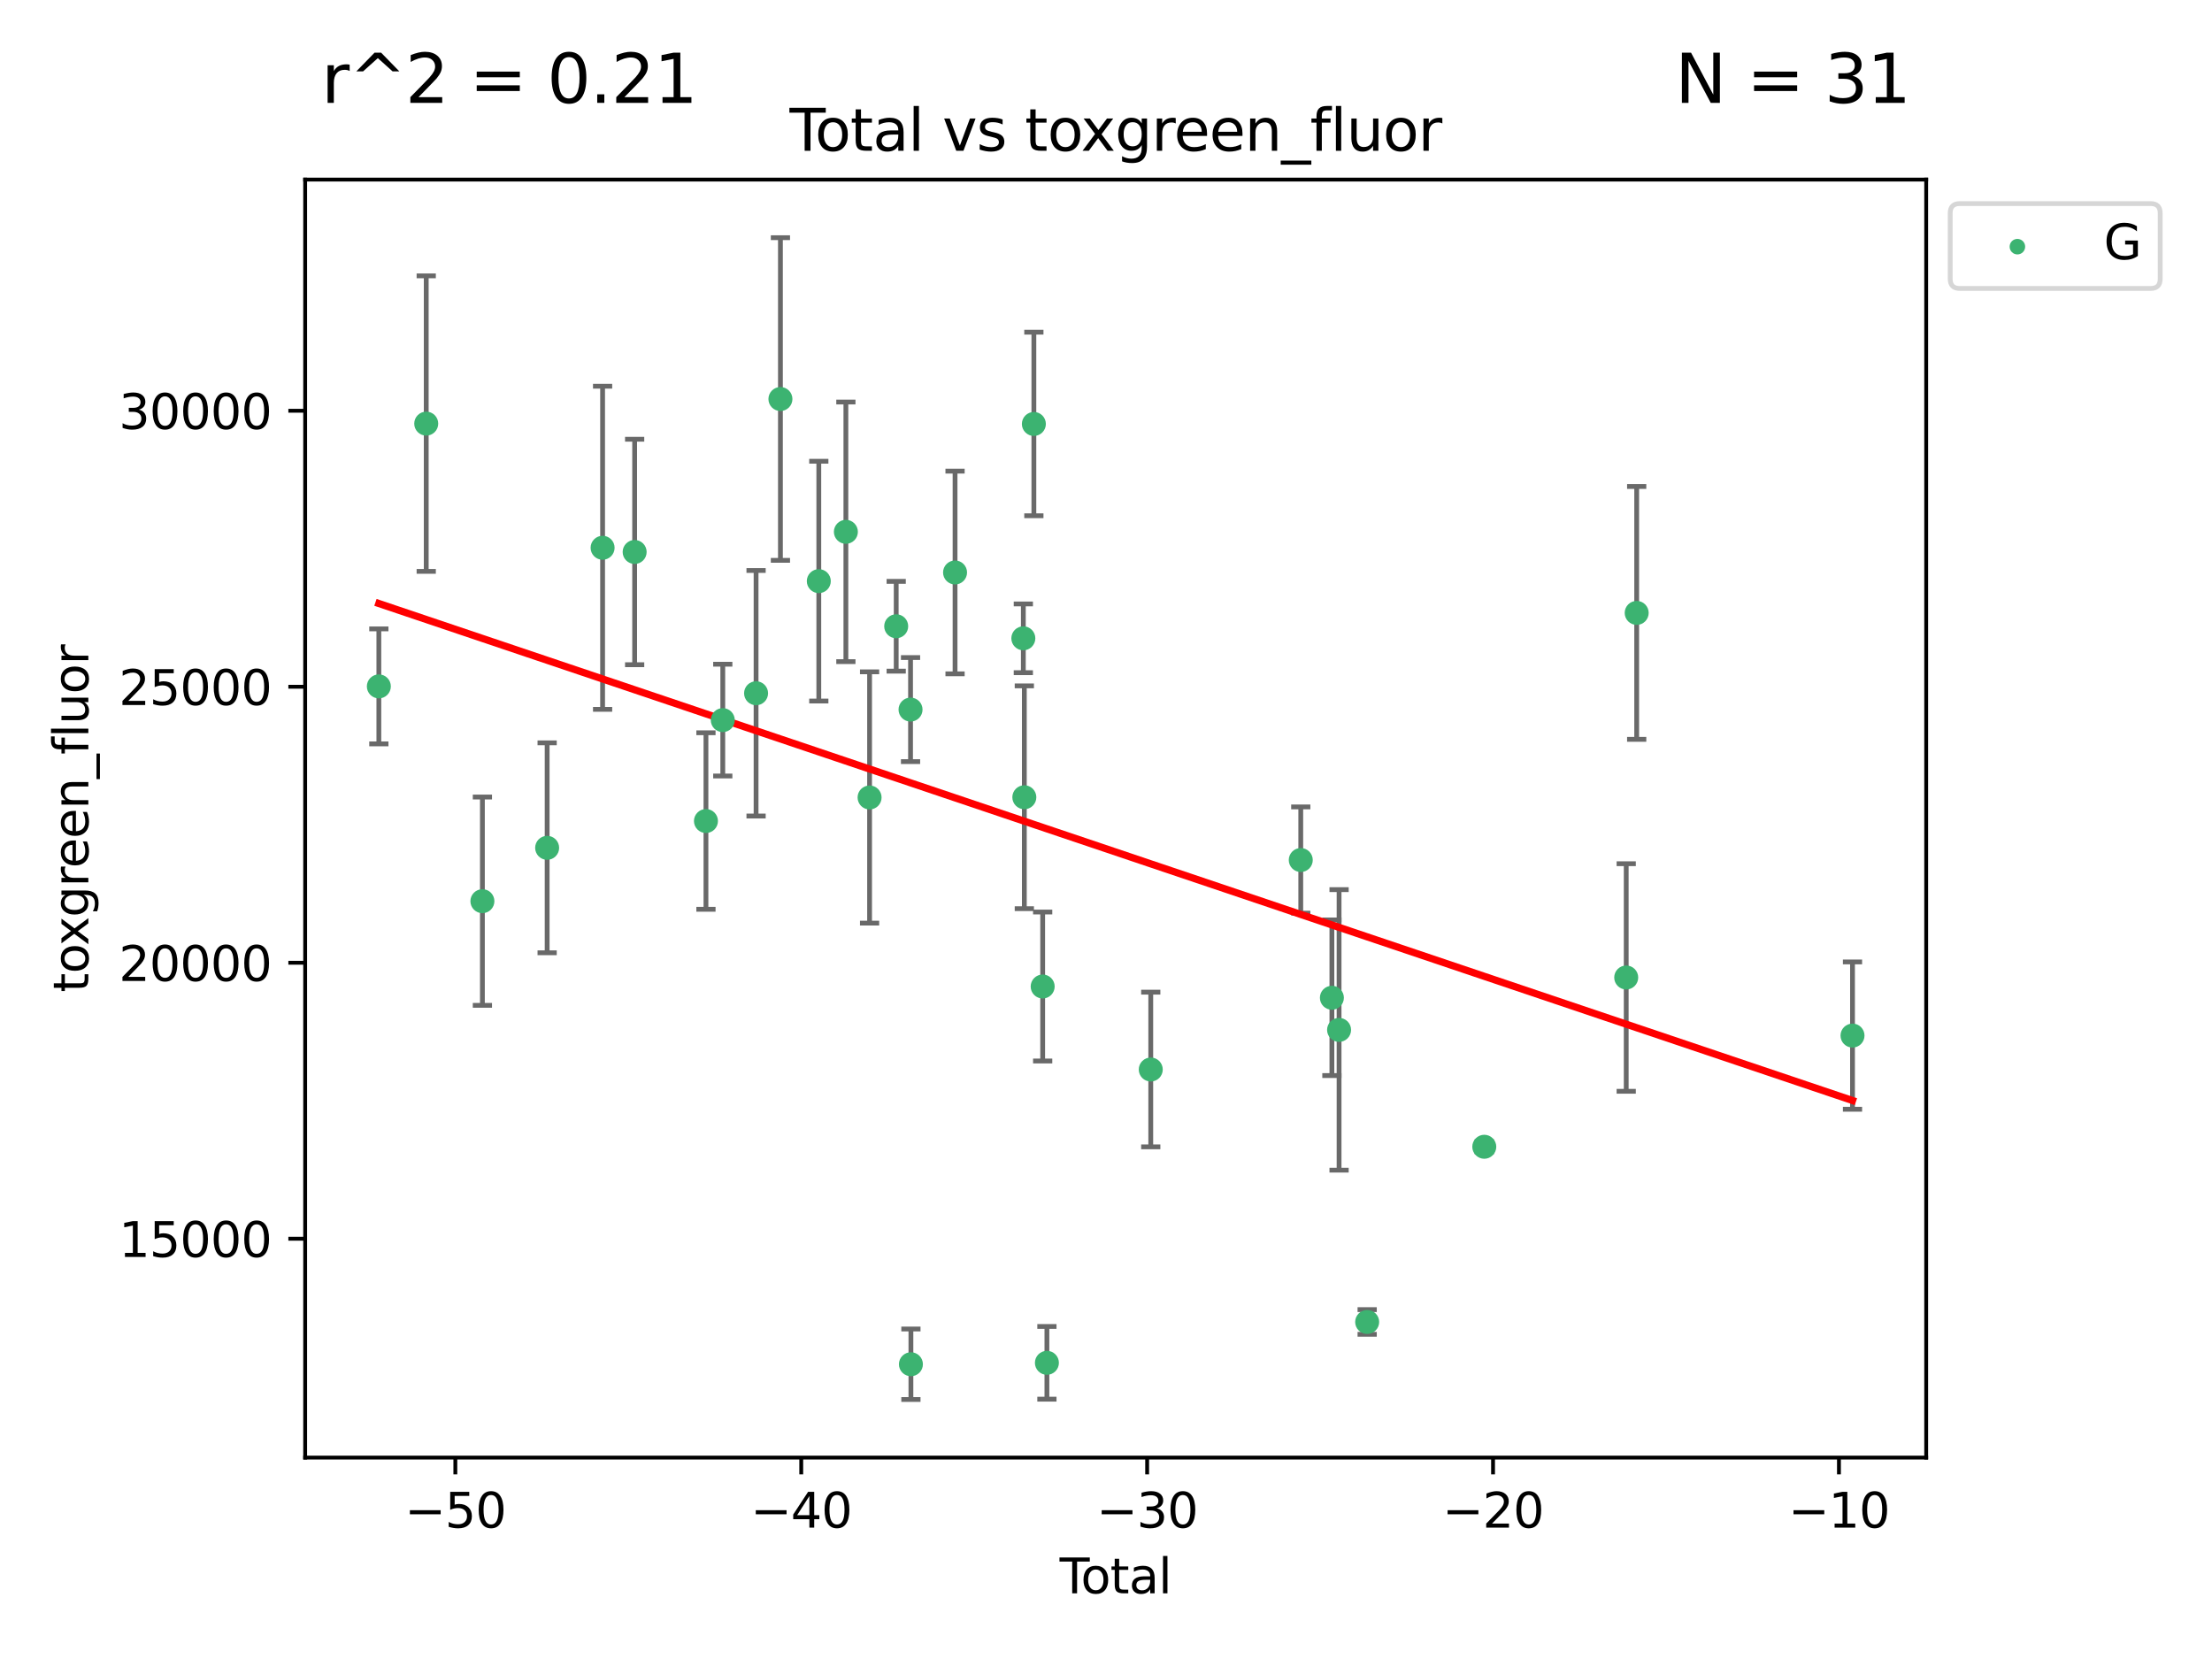 <?xml version="1.0" encoding="utf-8" standalone="no"?>
<!DOCTYPE svg PUBLIC "-//W3C//DTD SVG 1.1//EN"
  "http://www.w3.org/Graphics/SVG/1.1/DTD/svg11.dtd">
<svg xmlns:xlink="http://www.w3.org/1999/xlink" width="460.8pt" height="345.6pt" viewBox="0 0 460.8 345.6" xmlns="http://www.w3.org/2000/svg" version="1.1">
 <defs>
  <style type="text/css">*{stroke-linejoin: round; stroke-linecap: butt}</style>
 </defs>
 <g id="figure_1">
  <g id="patch_1">
   <path d="M 0 345.6 
L 460.8 345.6 
L 460.8 0 
L 0 0 
z
" style="fill: #ffffff"/>
  </g>
  <g id="axes_1">
   <g id="patch_2">
    <path d="M 63.571 303.64 
L 401.26 303.64 
L 401.26 37.411 
L 63.571 37.411 
z
" style="fill: #ffffff"/>
   </g>
   <g id="PathCollection_1">
    <defs>
     <path id="md149dc2128" d="M 0 1.118 
C 0.297 1.118 0.581 1 0.791 0.791 
C 1 0.581 1.118 0.297 1.118 0 
C 1.118 -0.297 1 -0.581 0.791 -0.791 
C 0.581 -1 0.297 -1.118 0 -1.118 
C -0.297 -1.118 -0.581 -1 -0.791 -0.791 
C -1 -0.581 -1.118 -0.297 -1.118 0 
C -1.118 0.297 -1 0.581 -0.791 0.791 
C -0.581 1 -0.297 1.118 0 1.118 
z
" style="stroke: #3cb371"/>
    </defs>
    <g clip-path="url(#p874270b820)">
     <use xlink:href="#md149dc2128" x="78.921" y="142.987" style="fill: #3cb371; stroke: #3cb371"/>
     <use xlink:href="#md149dc2128" x="88.792" y="88.248" style="fill: #3cb371; stroke: #3cb371"/>
     <use xlink:href="#md149dc2128" x="100.493" y="187.732" style="fill: #3cb371; stroke: #3cb371"/>
     <use xlink:href="#md149dc2128" x="113.98" y="176.619" style="fill: #3cb371; stroke: #3cb371"/>
     <use xlink:href="#md149dc2128" x="125.533" y="114.109" style="fill: #3cb371; stroke: #3cb371"/>
     <use xlink:href="#md149dc2128" x="132.209" y="114.986" style="fill: #3cb371; stroke: #3cb371"/>
     <use xlink:href="#md149dc2128" x="147.063" y="171.035" style="fill: #3cb371; stroke: #3cb371"/>
     <use xlink:href="#md149dc2128" x="150.568" y="150.013" style="fill: #3cb371; stroke: #3cb371"/>
     <use xlink:href="#md149dc2128" x="157.504" y="144.417" style="fill: #3cb371; stroke: #3cb371"/>
     <use xlink:href="#md149dc2128" x="162.577" y="83.123" style="fill: #3cb371; stroke: #3cb371"/>
     <use xlink:href="#md149dc2128" x="170.572" y="121.062" style="fill: #3cb371; stroke: #3cb371"/>
     <use xlink:href="#md149dc2128" x="176.212" y="110.788" style="fill: #3cb371; stroke: #3cb371"/>
     <use xlink:href="#md149dc2128" x="181.15" y="166.128" style="fill: #3cb371; stroke: #3cb371"/>
     <use xlink:href="#md149dc2128" x="186.695" y="130.461" style="fill: #3cb371; stroke: #3cb371"/>
     <use xlink:href="#md149dc2128" x="189.682" y="147.818" style="fill: #3cb371; stroke: #3cb371"/>
     <use xlink:href="#md149dc2128" x="189.76" y="284.197" style="fill: #3cb371; stroke: #3cb371"/>
     <use xlink:href="#md149dc2128" x="198.955" y="119.257" style="fill: #3cb371; stroke: #3cb371"/>
     <use xlink:href="#md149dc2128" x="213.179" y="132.971" style="fill: #3cb371; stroke: #3cb371"/>
     <use xlink:href="#md149dc2128" x="213.387" y="166.083" style="fill: #3cb371; stroke: #3cb371"/>
     <use xlink:href="#md149dc2128" x="215.374" y="88.318" style="fill: #3cb371; stroke: #3cb371"/>
     <use xlink:href="#md149dc2128" x="217.208" y="205.507" style="fill: #3cb371; stroke: #3cb371"/>
     <use xlink:href="#md149dc2128" x="218.09" y="283.9" style="fill: #3cb371; stroke: #3cb371"/>
     <use xlink:href="#md149dc2128" x="239.724" y="222.799" style="fill: #3cb371; stroke: #3cb371"/>
     <use xlink:href="#md149dc2128" x="270.973" y="179.159" style="fill: #3cb371; stroke: #3cb371"/>
     <use xlink:href="#md149dc2128" x="277.458" y="207.851" style="fill: #3cb371; stroke: #3cb371"/>
     <use xlink:href="#md149dc2128" x="278.954" y="214.545" style="fill: #3cb371; stroke: #3cb371"/>
     <use xlink:href="#md149dc2128" x="284.806" y="275.389" style="fill: #3cb371; stroke: #3cb371"/>
     <use xlink:href="#md149dc2128" x="309.203" y="238.893" style="fill: #3cb371; stroke: #3cb371"/>
     <use xlink:href="#md149dc2128" x="338.77" y="203.631" style="fill: #3cb371; stroke: #3cb371"/>
     <use xlink:href="#md149dc2128" x="340.952" y="127.679" style="fill: #3cb371; stroke: #3cb371"/>
     <use xlink:href="#md149dc2128" x="385.911" y="215.73" style="fill: #3cb371; stroke: #3cb371"/>
    </g>
   </g>
   <g id="matplotlib.axis_1">
    <g id="xtick_1">
     <g id="line2d_1">
      <defs>
       <path id="m8cc03d5b0c" d="M 0 0 
L 0 3.5 
" style="stroke: #000000; stroke-width: 0.8"/>
      </defs>
      <g>
       <use xlink:href="#m8cc03d5b0c" x="94.856" y="303.64" style="stroke: #000000; stroke-width: 0.8"/>
      </g>
     </g>
     <g id="text_1">
      <!-- −50 -->
      <g transform="translate(84.304 318.238)scale(0.1 -0.1)">
       <defs>
        <path id="DejaVuSans-2212" d="M 678 2272 
L 4684 2272 
L 4684 1741 
L 678 1741 
L 678 2272 
z
" transform="scale(0.016)"/>
        <path id="DejaVuSans-35" d="M 691 4666 
L 3169 4666 
L 3169 4134 
L 1269 4134 
L 1269 2991 
Q 1406 3038 1543 3061 
Q 1681 3084 1819 3084 
Q 2600 3084 3056 2656 
Q 3513 2228 3513 1497 
Q 3513 744 3044 326 
Q 2575 -91 1722 -91 
Q 1428 -91 1123 -41 
Q 819 9 494 109 
L 494 744 
Q 775 591 1075 516 
Q 1375 441 1709 441 
Q 2250 441 2565 725 
Q 2881 1009 2881 1497 
Q 2881 1984 2565 2268 
Q 2250 2553 1709 2553 
Q 1456 2553 1204 2497 
Q 953 2441 691 2322 
L 691 4666 
z
" transform="scale(0.016)"/>
        <path id="DejaVuSans-30" d="M 2034 4250 
Q 1547 4250 1301 3770 
Q 1056 3291 1056 2328 
Q 1056 1369 1301 889 
Q 1547 409 2034 409 
Q 2525 409 2770 889 
Q 3016 1369 3016 2328 
Q 3016 3291 2770 3770 
Q 2525 4250 2034 4250 
z
M 2034 4750 
Q 2819 4750 3233 4129 
Q 3647 3509 3647 2328 
Q 3647 1150 3233 529 
Q 2819 -91 2034 -91 
Q 1250 -91 836 529 
Q 422 1150 422 2328 
Q 422 3509 836 4129 
Q 1250 4750 2034 4750 
z
" transform="scale(0.016)"/>
       </defs>
       <use xlink:href="#DejaVuSans-2212"/>
       <use xlink:href="#DejaVuSans-35" x="83.789"/>
       <use xlink:href="#DejaVuSans-30" x="147.412"/>
      </g>
     </g>
    </g>
    <g id="xtick_2">
     <g id="line2d_2">
      <g>
       <use xlink:href="#m8cc03d5b0c" x="166.914" y="303.64" style="stroke: #000000; stroke-width: 0.8"/>
      </g>
     </g>
     <g id="text_2">
      <!-- −40 -->
      <g transform="translate(156.361 318.238)scale(0.1 -0.1)">
       <defs>
        <path id="DejaVuSans-34" d="M 2419 4116 
L 825 1625 
L 2419 1625 
L 2419 4116 
z
M 2253 4666 
L 3047 4666 
L 3047 1625 
L 3713 1625 
L 3713 1100 
L 3047 1100 
L 3047 0 
L 2419 0 
L 2419 1100 
L 313 1100 
L 313 1709 
L 2253 4666 
z
" transform="scale(0.016)"/>
       </defs>
       <use xlink:href="#DejaVuSans-2212"/>
       <use xlink:href="#DejaVuSans-34" x="83.789"/>
       <use xlink:href="#DejaVuSans-30" x="147.412"/>
      </g>
     </g>
    </g>
    <g id="xtick_3">
     <g id="line2d_3">
      <g>
       <use xlink:href="#m8cc03d5b0c" x="238.971" y="303.64" style="stroke: #000000; stroke-width: 0.8"/>
      </g>
     </g>
     <g id="text_3">
      <!-- −30 -->
      <g transform="translate(228.419 318.238)scale(0.1 -0.1)">
       <defs>
        <path id="DejaVuSans-33" d="M 2597 2516 
Q 3050 2419 3304 2112 
Q 3559 1806 3559 1356 
Q 3559 666 3084 287 
Q 2609 -91 1734 -91 
Q 1441 -91 1130 -33 
Q 819 25 488 141 
L 488 750 
Q 750 597 1062 519 
Q 1375 441 1716 441 
Q 2309 441 2620 675 
Q 2931 909 2931 1356 
Q 2931 1769 2642 2001 
Q 2353 2234 1838 2234 
L 1294 2234 
L 1294 2753 
L 1863 2753 
Q 2328 2753 2575 2939 
Q 2822 3125 2822 3475 
Q 2822 3834 2567 4026 
Q 2313 4219 1838 4219 
Q 1578 4219 1281 4162 
Q 984 4106 628 3988 
L 628 4550 
Q 988 4650 1302 4700 
Q 1616 4750 1894 4750 
Q 2613 4750 3031 4423 
Q 3450 4097 3450 3541 
Q 3450 3153 3228 2886 
Q 3006 2619 2597 2516 
z
" transform="scale(0.016)"/>
       </defs>
       <use xlink:href="#DejaVuSans-2212"/>
       <use xlink:href="#DejaVuSans-33" x="83.789"/>
       <use xlink:href="#DejaVuSans-30" x="147.412"/>
      </g>
     </g>
    </g>
    <g id="xtick_4">
     <g id="line2d_4">
      <g>
       <use xlink:href="#m8cc03d5b0c" x="311.029" y="303.64" style="stroke: #000000; stroke-width: 0.8"/>
      </g>
     </g>
     <g id="text_4">
      <!-- −20 -->
      <g transform="translate(300.476 318.238)scale(0.1 -0.1)">
       <defs>
        <path id="DejaVuSans-32" d="M 1228 531 
L 3431 531 
L 3431 0 
L 469 0 
L 469 531 
Q 828 903 1448 1529 
Q 2069 2156 2228 2338 
Q 2531 2678 2651 2914 
Q 2772 3150 2772 3378 
Q 2772 3750 2511 3984 
Q 2250 4219 1831 4219 
Q 1534 4219 1204 4116 
Q 875 4013 500 3803 
L 500 4441 
Q 881 4594 1212 4672 
Q 1544 4750 1819 4750 
Q 2544 4750 2975 4387 
Q 3406 4025 3406 3419 
Q 3406 3131 3298 2873 
Q 3191 2616 2906 2266 
Q 2828 2175 2409 1742 
Q 1991 1309 1228 531 
z
" transform="scale(0.016)"/>
       </defs>
       <use xlink:href="#DejaVuSans-2212"/>
       <use xlink:href="#DejaVuSans-32" x="83.789"/>
       <use xlink:href="#DejaVuSans-30" x="147.412"/>
      </g>
     </g>
    </g>
    <g id="xtick_5">
     <g id="line2d_5">
      <g>
       <use xlink:href="#m8cc03d5b0c" x="383.086" y="303.64" style="stroke: #000000; stroke-width: 0.8"/>
      </g>
     </g>
     <g id="text_5">
      <!-- −10 -->
      <g transform="translate(372.534 318.238)scale(0.1 -0.1)">
       <defs>
        <path id="DejaVuSans-31" d="M 794 531 
L 1825 531 
L 1825 4091 
L 703 3866 
L 703 4441 
L 1819 4666 
L 2450 4666 
L 2450 531 
L 3481 531 
L 3481 0 
L 794 0 
L 794 531 
z
" transform="scale(0.016)"/>
       </defs>
       <use xlink:href="#DejaVuSans-2212"/>
       <use xlink:href="#DejaVuSans-31" x="83.789"/>
       <use xlink:href="#DejaVuSans-30" x="147.412"/>
      </g>
     </g>
    </g>
    <g id="text_6">
     <!-- Total -->
     <g transform="translate(220.739 331.917)scale(0.1 -0.1)">
      <defs>
       <path id="DejaVuSans-54" d="M -19 4666 
L 3928 4666 
L 3928 4134 
L 2272 4134 
L 2272 0 
L 1638 0 
L 1638 4134 
L -19 4134 
L -19 4666 
z
" transform="scale(0.016)"/>
       <path id="DejaVuSans-6f" d="M 1959 3097 
Q 1497 3097 1228 2736 
Q 959 2375 959 1747 
Q 959 1119 1226 758 
Q 1494 397 1959 397 
Q 2419 397 2687 759 
Q 2956 1122 2956 1747 
Q 2956 2369 2687 2733 
Q 2419 3097 1959 3097 
z
M 1959 3584 
Q 2709 3584 3137 3096 
Q 3566 2609 3566 1747 
Q 3566 888 3137 398 
Q 2709 -91 1959 -91 
Q 1206 -91 779 398 
Q 353 888 353 1747 
Q 353 2609 779 3096 
Q 1206 3584 1959 3584 
z
" transform="scale(0.016)"/>
       <path id="DejaVuSans-74" d="M 1172 4494 
L 1172 3500 
L 2356 3500 
L 2356 3053 
L 1172 3053 
L 1172 1153 
Q 1172 725 1289 603 
Q 1406 481 1766 481 
L 2356 481 
L 2356 0 
L 1766 0 
Q 1100 0 847 248 
Q 594 497 594 1153 
L 594 3053 
L 172 3053 
L 172 3500 
L 594 3500 
L 594 4494 
L 1172 4494 
z
" transform="scale(0.016)"/>
       <path id="DejaVuSans-61" d="M 2194 1759 
Q 1497 1759 1228 1600 
Q 959 1441 959 1056 
Q 959 750 1161 570 
Q 1363 391 1709 391 
Q 2188 391 2477 730 
Q 2766 1069 2766 1631 
L 2766 1759 
L 2194 1759 
z
M 3341 1997 
L 3341 0 
L 2766 0 
L 2766 531 
Q 2569 213 2275 61 
Q 1981 -91 1556 -91 
Q 1019 -91 701 211 
Q 384 513 384 1019 
Q 384 1609 779 1909 
Q 1175 2209 1959 2209 
L 2766 2209 
L 2766 2266 
Q 2766 2663 2505 2880 
Q 2244 3097 1772 3097 
Q 1472 3097 1187 3025 
Q 903 2953 641 2809 
L 641 3341 
Q 956 3463 1253 3523 
Q 1550 3584 1831 3584 
Q 2591 3584 2966 3190 
Q 3341 2797 3341 1997 
z
" transform="scale(0.016)"/>
       <path id="DejaVuSans-6c" d="M 603 4863 
L 1178 4863 
L 1178 0 
L 603 0 
L 603 4863 
z
" transform="scale(0.016)"/>
      </defs>
      <use xlink:href="#DejaVuSans-54"/>
      <use xlink:href="#DejaVuSans-6f" x="44.084"/>
      <use xlink:href="#DejaVuSans-74" x="105.266"/>
      <use xlink:href="#DejaVuSans-61" x="144.475"/>
      <use xlink:href="#DejaVuSans-6c" x="205.754"/>
     </g>
    </g>
   </g>
   <g id="matplotlib.axis_2">
    <g id="ytick_1">
     <g id="line2d_6">
      <defs>
       <path id="m0a76f7e6f0" d="M 0 0 
L -3.5 0 
" style="stroke: #000000; stroke-width: 0.8"/>
      </defs>
      <g>
       <use xlink:href="#m0a76f7e6f0" x="63.571" y="258.049" style="stroke: #000000; stroke-width: 0.8"/>
      </g>
     </g>
     <g id="text_7">
      <!-- 15000 -->
      <g transform="translate(24.759 261.849)scale(0.1 -0.1)">
       <use xlink:href="#DejaVuSans-31"/>
       <use xlink:href="#DejaVuSans-35" x="63.623"/>
       <use xlink:href="#DejaVuSans-30" x="127.246"/>
       <use xlink:href="#DejaVuSans-30" x="190.869"/>
       <use xlink:href="#DejaVuSans-30" x="254.492"/>
      </g>
     </g>
    </g>
    <g id="ytick_2">
     <g id="line2d_7">
      <g>
       <use xlink:href="#m0a76f7e6f0" x="63.571" y="200.555" style="stroke: #000000; stroke-width: 0.8"/>
      </g>
     </g>
     <g id="text_8">
      <!-- 20000 -->
      <g transform="translate(24.759 204.355)scale(0.1 -0.1)">
       <use xlink:href="#DejaVuSans-32"/>
       <use xlink:href="#DejaVuSans-30" x="63.623"/>
       <use xlink:href="#DejaVuSans-30" x="127.246"/>
       <use xlink:href="#DejaVuSans-30" x="190.869"/>
       <use xlink:href="#DejaVuSans-30" x="254.492"/>
      </g>
     </g>
    </g>
    <g id="ytick_3">
     <g id="line2d_8">
      <g>
       <use xlink:href="#m0a76f7e6f0" x="63.571" y="143.061" style="stroke: #000000; stroke-width: 0.8"/>
      </g>
     </g>
     <g id="text_9">
      <!-- 25000 -->
      <g transform="translate(24.759 146.861)scale(0.1 -0.1)">
       <use xlink:href="#DejaVuSans-32"/>
       <use xlink:href="#DejaVuSans-35" x="63.623"/>
       <use xlink:href="#DejaVuSans-30" x="127.246"/>
       <use xlink:href="#DejaVuSans-30" x="190.869"/>
       <use xlink:href="#DejaVuSans-30" x="254.492"/>
      </g>
     </g>
    </g>
    <g id="ytick_4">
     <g id="line2d_9">
      <g>
       <use xlink:href="#m0a76f7e6f0" x="63.571" y="85.567" style="stroke: #000000; stroke-width: 0.8"/>
      </g>
     </g>
     <g id="text_10">
      <!-- 30000 -->
      <g transform="translate(24.759 89.366)scale(0.1 -0.1)">
       <use xlink:href="#DejaVuSans-33"/>
       <use xlink:href="#DejaVuSans-30" x="63.623"/>
       <use xlink:href="#DejaVuSans-30" x="127.246"/>
       <use xlink:href="#DejaVuSans-30" x="190.869"/>
       <use xlink:href="#DejaVuSans-30" x="254.492"/>
      </g>
     </g>
    </g>
    <g id="text_11">
     <!-- toxgreen_fluor -->
     <g transform="translate(18.401 206.72)rotate(-90)scale(0.1 -0.1)">
      <defs>
       <path id="DejaVuSans-78" d="M 3513 3500 
L 2247 1797 
L 3578 0 
L 2900 0 
L 1881 1375 
L 863 0 
L 184 0 
L 1544 1831 
L 300 3500 
L 978 3500 
L 1906 2253 
L 2834 3500 
L 3513 3500 
z
" transform="scale(0.016)"/>
       <path id="DejaVuSans-67" d="M 2906 1791 
Q 2906 2416 2648 2759 
Q 2391 3103 1925 3103 
Q 1463 3103 1205 2759 
Q 947 2416 947 1791 
Q 947 1169 1205 825 
Q 1463 481 1925 481 
Q 2391 481 2648 825 
Q 2906 1169 2906 1791 
z
M 3481 434 
Q 3481 -459 3084 -895 
Q 2688 -1331 1869 -1331 
Q 1566 -1331 1297 -1286 
Q 1028 -1241 775 -1147 
L 775 -588 
Q 1028 -725 1275 -790 
Q 1522 -856 1778 -856 
Q 2344 -856 2625 -561 
Q 2906 -266 2906 331 
L 2906 616 
Q 2728 306 2450 153 
Q 2172 0 1784 0 
Q 1141 0 747 490 
Q 353 981 353 1791 
Q 353 2603 747 3093 
Q 1141 3584 1784 3584 
Q 2172 3584 2450 3431 
Q 2728 3278 2906 2969 
L 2906 3500 
L 3481 3500 
L 3481 434 
z
" transform="scale(0.016)"/>
       <path id="DejaVuSans-72" d="M 2631 2963 
Q 2534 3019 2420 3045 
Q 2306 3072 2169 3072 
Q 1681 3072 1420 2755 
Q 1159 2438 1159 1844 
L 1159 0 
L 581 0 
L 581 3500 
L 1159 3500 
L 1159 2956 
Q 1341 3275 1631 3429 
Q 1922 3584 2338 3584 
Q 2397 3584 2469 3576 
Q 2541 3569 2628 3553 
L 2631 2963 
z
" transform="scale(0.016)"/>
       <path id="DejaVuSans-65" d="M 3597 1894 
L 3597 1613 
L 953 1613 
Q 991 1019 1311 708 
Q 1631 397 2203 397 
Q 2534 397 2845 478 
Q 3156 559 3463 722 
L 3463 178 
Q 3153 47 2828 -22 
Q 2503 -91 2169 -91 
Q 1331 -91 842 396 
Q 353 884 353 1716 
Q 353 2575 817 3079 
Q 1281 3584 2069 3584 
Q 2775 3584 3186 3129 
Q 3597 2675 3597 1894 
z
M 3022 2063 
Q 3016 2534 2758 2815 
Q 2500 3097 2075 3097 
Q 1594 3097 1305 2825 
Q 1016 2553 972 2059 
L 3022 2063 
z
" transform="scale(0.016)"/>
       <path id="DejaVuSans-6e" d="M 3513 2113 
L 3513 0 
L 2938 0 
L 2938 2094 
Q 2938 2591 2744 2837 
Q 2550 3084 2163 3084 
Q 1697 3084 1428 2787 
Q 1159 2491 1159 1978 
L 1159 0 
L 581 0 
L 581 3500 
L 1159 3500 
L 1159 2956 
Q 1366 3272 1645 3428 
Q 1925 3584 2291 3584 
Q 2894 3584 3203 3211 
Q 3513 2838 3513 2113 
z
" transform="scale(0.016)"/>
       <path id="DejaVuSans-5f" d="M 3263 -1063 
L 3263 -1509 
L -63 -1509 
L -63 -1063 
L 3263 -1063 
z
" transform="scale(0.016)"/>
       <path id="DejaVuSans-66" d="M 2375 4863 
L 2375 4384 
L 1825 4384 
Q 1516 4384 1395 4259 
Q 1275 4134 1275 3809 
L 1275 3500 
L 2222 3500 
L 2222 3053 
L 1275 3053 
L 1275 0 
L 697 0 
L 697 3053 
L 147 3053 
L 147 3500 
L 697 3500 
L 697 3744 
Q 697 4328 969 4595 
Q 1241 4863 1831 4863 
L 2375 4863 
z
" transform="scale(0.016)"/>
       <path id="DejaVuSans-75" d="M 544 1381 
L 544 3500 
L 1119 3500 
L 1119 1403 
Q 1119 906 1312 657 
Q 1506 409 1894 409 
Q 2359 409 2629 706 
Q 2900 1003 2900 1516 
L 2900 3500 
L 3475 3500 
L 3475 0 
L 2900 0 
L 2900 538 
Q 2691 219 2414 64 
Q 2138 -91 1772 -91 
Q 1169 -91 856 284 
Q 544 659 544 1381 
z
M 1991 3584 
L 1991 3584 
z
" transform="scale(0.016)"/>
      </defs>
      <use xlink:href="#DejaVuSans-74"/>
      <use xlink:href="#DejaVuSans-6f" x="39.209"/>
      <use xlink:href="#DejaVuSans-78" x="97.266"/>
      <use xlink:href="#DejaVuSans-67" x="156.445"/>
      <use xlink:href="#DejaVuSans-72" x="219.922"/>
      <use xlink:href="#DejaVuSans-65" x="258.785"/>
      <use xlink:href="#DejaVuSans-65" x="320.309"/>
      <use xlink:href="#DejaVuSans-6e" x="381.832"/>
      <use xlink:href="#DejaVuSans-5f" x="445.211"/>
      <use xlink:href="#DejaVuSans-66" x="495.211"/>
      <use xlink:href="#DejaVuSans-6c" x="530.416"/>
      <use xlink:href="#DejaVuSans-75" x="558.199"/>
      <use xlink:href="#DejaVuSans-6f" x="621.578"/>
      <use xlink:href="#DejaVuSans-72" x="682.76"/>
     </g>
    </g>
   </g>
   <g id="LineCollection_1">
    <path d="M 78.921 154.963 
L 78.921 131.011 
" clip-path="url(#p874270b820)" style="fill: none; stroke: #696969"/>
    <path d="M 88.792 119.03 
L 88.792 57.465 
" clip-path="url(#p874270b820)" style="fill: none; stroke: #696969"/>
    <path d="M 100.493 209.428 
L 100.493 166.035 
" clip-path="url(#p874270b820)" style="fill: none; stroke: #696969"/>
    <path d="M 113.98 198.486 
L 113.98 154.751 
" clip-path="url(#p874270b820)" style="fill: none; stroke: #696969"/>
    <path d="M 125.533 147.766 
L 125.533 80.452 
" clip-path="url(#p874270b820)" style="fill: none; stroke: #696969"/>
    <path d="M 132.209 138.472 
L 132.209 91.5 
" clip-path="url(#p874270b820)" style="fill: none; stroke: #696969"/>
    <path d="M 147.063 189.42 
L 147.063 152.651 
" clip-path="url(#p874270b820)" style="fill: none; stroke: #696969"/>
    <path d="M 150.568 161.658 
L 150.568 138.369 
" clip-path="url(#p874270b820)" style="fill: none; stroke: #696969"/>
    <path d="M 157.504 169.993 
L 157.504 118.84 
" clip-path="url(#p874270b820)" style="fill: none; stroke: #696969"/>
    <path d="M 162.577 116.733 
L 162.577 49.513 
" clip-path="url(#p874270b820)" style="fill: none; stroke: #696969"/>
    <path d="M 170.572 146.037 
L 170.572 96.087 
" clip-path="url(#p874270b820)" style="fill: none; stroke: #696969"/>
    <path d="M 176.212 137.831 
L 176.212 83.745 
" clip-path="url(#p874270b820)" style="fill: none; stroke: #696969"/>
    <path d="M 181.15 192.302 
L 181.15 139.954 
" clip-path="url(#p874270b820)" style="fill: none; stroke: #696969"/>
    <path d="M 186.695 139.813 
L 186.695 121.11 
" clip-path="url(#p874270b820)" style="fill: none; stroke: #696969"/>
    <path d="M 189.682 158.656 
L 189.682 136.98 
" clip-path="url(#p874270b820)" style="fill: none; stroke: #696969"/>
    <path d="M 189.76 291.539 
L 189.76 276.856 
" clip-path="url(#p874270b820)" style="fill: none; stroke: #696969"/>
    <path d="M 198.955 140.368 
L 198.955 98.146 
" clip-path="url(#p874270b820)" style="fill: none; stroke: #696969"/>
    <path d="M 213.179 140.131 
L 213.179 125.812 
" clip-path="url(#p874270b820)" style="fill: none; stroke: #696969"/>
    <path d="M 213.387 189.287 
L 213.387 142.879 
" clip-path="url(#p874270b820)" style="fill: none; stroke: #696969"/>
    <path d="M 215.374 107.441 
L 215.374 69.196 
" clip-path="url(#p874270b820)" style="fill: none; stroke: #696969"/>
    <path d="M 217.208 221.023 
L 217.208 189.991 
" clip-path="url(#p874270b820)" style="fill: none; stroke: #696969"/>
    <path d="M 218.09 291.47 
L 218.09 276.33 
" clip-path="url(#p874270b820)" style="fill: none; stroke: #696969"/>
    <path d="M 239.724 238.913 
L 239.724 206.684 
" clip-path="url(#p874270b820)" style="fill: none; stroke: #696969"/>
    <path d="M 270.973 190.226 
L 270.973 168.091 
" clip-path="url(#p874270b820)" style="fill: none; stroke: #696969"/>
    <path d="M 277.458 224.059 
L 277.458 191.643 
" clip-path="url(#p874270b820)" style="fill: none; stroke: #696969"/>
    <path d="M 278.954 243.764 
L 278.954 185.326 
" clip-path="url(#p874270b820)" style="fill: none; stroke: #696969"/>
    <path d="M 284.806 277.96 
L 284.806 272.818 
" clip-path="url(#p874270b820)" style="fill: none; stroke: #696969"/>
    <path d="M 309.203 239.965 
L 309.203 237.822 
" clip-path="url(#p874270b820)" style="fill: none; stroke: #696969"/>
    <path d="M 338.77 227.335 
L 338.77 179.926 
" clip-path="url(#p874270b820)" style="fill: none; stroke: #696969"/>
    <path d="M 340.952 154.017 
L 340.952 101.341 
" clip-path="url(#p874270b820)" style="fill: none; stroke: #696969"/>
    <path d="M 385.911 231.075 
L 385.911 200.384 
" clip-path="url(#p874270b820)" style="fill: none; stroke: #696969"/>
   </g>
   <g id="line2d_10">
    <defs>
     <path id="m88c4b9d501" d="M 2 0 
L -2 -0 
" style="stroke: #696969"/>
    </defs>
    <g clip-path="url(#p874270b820)">
     <use xlink:href="#m88c4b9d501" x="78.921" y="154.963" style="fill: #696969; stroke: #696969"/>
     <use xlink:href="#m88c4b9d501" x="88.792" y="119.03" style="fill: #696969; stroke: #696969"/>
     <use xlink:href="#m88c4b9d501" x="100.493" y="209.428" style="fill: #696969; stroke: #696969"/>
     <use xlink:href="#m88c4b9d501" x="113.98" y="198.486" style="fill: #696969; stroke: #696969"/>
     <use xlink:href="#m88c4b9d501" x="125.533" y="147.766" style="fill: #696969; stroke: #696969"/>
     <use xlink:href="#m88c4b9d501" x="132.209" y="138.472" style="fill: #696969; stroke: #696969"/>
     <use xlink:href="#m88c4b9d501" x="147.063" y="189.42" style="fill: #696969; stroke: #696969"/>
     <use xlink:href="#m88c4b9d501" x="150.568" y="161.658" style="fill: #696969; stroke: #696969"/>
     <use xlink:href="#m88c4b9d501" x="157.504" y="169.993" style="fill: #696969; stroke: #696969"/>
     <use xlink:href="#m88c4b9d501" x="162.577" y="116.733" style="fill: #696969; stroke: #696969"/>
     <use xlink:href="#m88c4b9d501" x="170.572" y="146.037" style="fill: #696969; stroke: #696969"/>
     <use xlink:href="#m88c4b9d501" x="176.212" y="137.831" style="fill: #696969; stroke: #696969"/>
     <use xlink:href="#m88c4b9d501" x="181.15" y="192.302" style="fill: #696969; stroke: #696969"/>
     <use xlink:href="#m88c4b9d501" x="186.695" y="139.813" style="fill: #696969; stroke: #696969"/>
     <use xlink:href="#m88c4b9d501" x="189.682" y="158.656" style="fill: #696969; stroke: #696969"/>
     <use xlink:href="#m88c4b9d501" x="189.76" y="291.539" style="fill: #696969; stroke: #696969"/>
     <use xlink:href="#m88c4b9d501" x="198.955" y="140.368" style="fill: #696969; stroke: #696969"/>
     <use xlink:href="#m88c4b9d501" x="213.179" y="140.131" style="fill: #696969; stroke: #696969"/>
     <use xlink:href="#m88c4b9d501" x="213.387" y="189.287" style="fill: #696969; stroke: #696969"/>
     <use xlink:href="#m88c4b9d501" x="215.374" y="107.441" style="fill: #696969; stroke: #696969"/>
     <use xlink:href="#m88c4b9d501" x="217.208" y="221.023" style="fill: #696969; stroke: #696969"/>
     <use xlink:href="#m88c4b9d501" x="218.09" y="291.47" style="fill: #696969; stroke: #696969"/>
     <use xlink:href="#m88c4b9d501" x="239.724" y="238.913" style="fill: #696969; stroke: #696969"/>
     <use xlink:href="#m88c4b9d501" x="270.973" y="190.226" style="fill: #696969; stroke: #696969"/>
     <use xlink:href="#m88c4b9d501" x="277.458" y="224.059" style="fill: #696969; stroke: #696969"/>
     <use xlink:href="#m88c4b9d501" x="278.954" y="243.764" style="fill: #696969; stroke: #696969"/>
     <use xlink:href="#m88c4b9d501" x="284.806" y="277.96" style="fill: #696969; stroke: #696969"/>
     <use xlink:href="#m88c4b9d501" x="309.203" y="239.965" style="fill: #696969; stroke: #696969"/>
     <use xlink:href="#m88c4b9d501" x="338.77" y="227.335" style="fill: #696969; stroke: #696969"/>
     <use xlink:href="#m88c4b9d501" x="340.952" y="154.017" style="fill: #696969; stroke: #696969"/>
     <use xlink:href="#m88c4b9d501" x="385.911" y="231.075" style="fill: #696969; stroke: #696969"/>
    </g>
   </g>
   <g id="line2d_11">
    <g clip-path="url(#p874270b820)">
     <use xlink:href="#m88c4b9d501" x="78.921" y="131.011" style="fill: #696969; stroke: #696969"/>
     <use xlink:href="#m88c4b9d501" x="88.792" y="57.465" style="fill: #696969; stroke: #696969"/>
     <use xlink:href="#m88c4b9d501" x="100.493" y="166.035" style="fill: #696969; stroke: #696969"/>
     <use xlink:href="#m88c4b9d501" x="113.98" y="154.751" style="fill: #696969; stroke: #696969"/>
     <use xlink:href="#m88c4b9d501" x="125.533" y="80.452" style="fill: #696969; stroke: #696969"/>
     <use xlink:href="#m88c4b9d501" x="132.209" y="91.5" style="fill: #696969; stroke: #696969"/>
     <use xlink:href="#m88c4b9d501" x="147.063" y="152.651" style="fill: #696969; stroke: #696969"/>
     <use xlink:href="#m88c4b9d501" x="150.568" y="138.369" style="fill: #696969; stroke: #696969"/>
     <use xlink:href="#m88c4b9d501" x="157.504" y="118.84" style="fill: #696969; stroke: #696969"/>
     <use xlink:href="#m88c4b9d501" x="162.577" y="49.513" style="fill: #696969; stroke: #696969"/>
     <use xlink:href="#m88c4b9d501" x="170.572" y="96.087" style="fill: #696969; stroke: #696969"/>
     <use xlink:href="#m88c4b9d501" x="176.212" y="83.745" style="fill: #696969; stroke: #696969"/>
     <use xlink:href="#m88c4b9d501" x="181.15" y="139.954" style="fill: #696969; stroke: #696969"/>
     <use xlink:href="#m88c4b9d501" x="186.695" y="121.11" style="fill: #696969; stroke: #696969"/>
     <use xlink:href="#m88c4b9d501" x="189.682" y="136.98" style="fill: #696969; stroke: #696969"/>
     <use xlink:href="#m88c4b9d501" x="189.76" y="276.856" style="fill: #696969; stroke: #696969"/>
     <use xlink:href="#m88c4b9d501" x="198.955" y="98.146" style="fill: #696969; stroke: #696969"/>
     <use xlink:href="#m88c4b9d501" x="213.179" y="125.812" style="fill: #696969; stroke: #696969"/>
     <use xlink:href="#m88c4b9d501" x="213.387" y="142.879" style="fill: #696969; stroke: #696969"/>
     <use xlink:href="#m88c4b9d501" x="215.374" y="69.196" style="fill: #696969; stroke: #696969"/>
     <use xlink:href="#m88c4b9d501" x="217.208" y="189.991" style="fill: #696969; stroke: #696969"/>
     <use xlink:href="#m88c4b9d501" x="218.09" y="276.33" style="fill: #696969; stroke: #696969"/>
     <use xlink:href="#m88c4b9d501" x="239.724" y="206.684" style="fill: #696969; stroke: #696969"/>
     <use xlink:href="#m88c4b9d501" x="270.973" y="168.091" style="fill: #696969; stroke: #696969"/>
     <use xlink:href="#m88c4b9d501" x="277.458" y="191.643" style="fill: #696969; stroke: #696969"/>
     <use xlink:href="#m88c4b9d501" x="278.954" y="185.326" style="fill: #696969; stroke: #696969"/>
     <use xlink:href="#m88c4b9d501" x="284.806" y="272.818" style="fill: #696969; stroke: #696969"/>
     <use xlink:href="#m88c4b9d501" x="309.203" y="237.822" style="fill: #696969; stroke: #696969"/>
     <use xlink:href="#m88c4b9d501" x="338.77" y="179.926" style="fill: #696969; stroke: #696969"/>
     <use xlink:href="#m88c4b9d501" x="340.952" y="101.341" style="fill: #696969; stroke: #696969"/>
     <use xlink:href="#m88c4b9d501" x="385.911" y="200.384" style="fill: #696969; stroke: #696969"/>
    </g>
   </g>
   <g id="line2d_12">
    <path d="M 78.921 125.722 
L 88.792 129.051 
L 100.493 132.998 
L 113.98 137.546 
L 125.533 141.442 
L 132.209 143.694 
L 147.063 148.704 
L 150.568 149.886 
L 157.504 152.225 
L 162.577 153.936 
L 170.572 156.632 
L 176.212 158.535 
L 181.15 160.2 
L 186.695 162.07 
L 189.682 163.077 
L 189.76 163.104 
L 198.955 166.205 
L 213.179 171.002 
L 213.387 171.072 
L 215.374 171.742 
L 217.208 172.361 
L 218.09 172.658 
L 239.724 179.955 
L 270.973 190.493 
L 277.458 192.681 
L 278.954 193.185 
L 284.806 195.159 
L 309.203 203.387 
L 338.77 213.359 
L 340.952 214.095 
L 385.911 229.257 
" clip-path="url(#p874270b820)" style="fill: none; stroke: #ff0000; stroke-width: 1.5; stroke-linecap: square"/>
   </g>
   <g id="line2d_13">
    <defs>
     <path id="m641ebe1f7e" d="M 0 2 
C 0.53 2 1.039 1.789 1.414 1.414 
C 1.789 1.039 2 0.53 2 0 
C 2 -0.53 1.789 -1.039 1.414 -1.414 
C 1.039 -1.789 0.53 -2 0 -2 
C -0.53 -2 -1.039 -1.789 -1.414 -1.414 
C -1.789 -1.039 -2 -0.53 -2 0 
C -2 0.53 -1.789 1.039 -1.414 1.414 
C -1.039 1.789 -0.53 2 0 2 
z
" style="stroke: #3cb371"/>
    </defs>
    <g clip-path="url(#p874270b820)">
     <use xlink:href="#m641ebe1f7e" x="78.921" y="142.987" style="fill: #3cb371; stroke: #3cb371"/>
     <use xlink:href="#m641ebe1f7e" x="88.792" y="88.248" style="fill: #3cb371; stroke: #3cb371"/>
     <use xlink:href="#m641ebe1f7e" x="100.493" y="187.732" style="fill: #3cb371; stroke: #3cb371"/>
     <use xlink:href="#m641ebe1f7e" x="113.98" y="176.619" style="fill: #3cb371; stroke: #3cb371"/>
     <use xlink:href="#m641ebe1f7e" x="125.533" y="114.109" style="fill: #3cb371; stroke: #3cb371"/>
     <use xlink:href="#m641ebe1f7e" x="132.209" y="114.986" style="fill: #3cb371; stroke: #3cb371"/>
     <use xlink:href="#m641ebe1f7e" x="147.063" y="171.035" style="fill: #3cb371; stroke: #3cb371"/>
     <use xlink:href="#m641ebe1f7e" x="150.568" y="150.013" style="fill: #3cb371; stroke: #3cb371"/>
     <use xlink:href="#m641ebe1f7e" x="157.504" y="144.417" style="fill: #3cb371; stroke: #3cb371"/>
     <use xlink:href="#m641ebe1f7e" x="162.577" y="83.123" style="fill: #3cb371; stroke: #3cb371"/>
     <use xlink:href="#m641ebe1f7e" x="170.572" y="121.062" style="fill: #3cb371; stroke: #3cb371"/>
     <use xlink:href="#m641ebe1f7e" x="176.212" y="110.788" style="fill: #3cb371; stroke: #3cb371"/>
     <use xlink:href="#m641ebe1f7e" x="181.15" y="166.128" style="fill: #3cb371; stroke: #3cb371"/>
     <use xlink:href="#m641ebe1f7e" x="186.695" y="130.461" style="fill: #3cb371; stroke: #3cb371"/>
     <use xlink:href="#m641ebe1f7e" x="189.682" y="147.818" style="fill: #3cb371; stroke: #3cb371"/>
     <use xlink:href="#m641ebe1f7e" x="189.76" y="284.197" style="fill: #3cb371; stroke: #3cb371"/>
     <use xlink:href="#m641ebe1f7e" x="198.955" y="119.257" style="fill: #3cb371; stroke: #3cb371"/>
     <use xlink:href="#m641ebe1f7e" x="213.179" y="132.971" style="fill: #3cb371; stroke: #3cb371"/>
     <use xlink:href="#m641ebe1f7e" x="213.387" y="166.083" style="fill: #3cb371; stroke: #3cb371"/>
     <use xlink:href="#m641ebe1f7e" x="215.374" y="88.318" style="fill: #3cb371; stroke: #3cb371"/>
     <use xlink:href="#m641ebe1f7e" x="217.208" y="205.507" style="fill: #3cb371; stroke: #3cb371"/>
     <use xlink:href="#m641ebe1f7e" x="218.09" y="283.9" style="fill: #3cb371; stroke: #3cb371"/>
     <use xlink:href="#m641ebe1f7e" x="239.724" y="222.799" style="fill: #3cb371; stroke: #3cb371"/>
     <use xlink:href="#m641ebe1f7e" x="270.973" y="179.159" style="fill: #3cb371; stroke: #3cb371"/>
     <use xlink:href="#m641ebe1f7e" x="277.458" y="207.851" style="fill: #3cb371; stroke: #3cb371"/>
     <use xlink:href="#m641ebe1f7e" x="278.954" y="214.545" style="fill: #3cb371; stroke: #3cb371"/>
     <use xlink:href="#m641ebe1f7e" x="284.806" y="275.389" style="fill: #3cb371; stroke: #3cb371"/>
     <use xlink:href="#m641ebe1f7e" x="309.203" y="238.893" style="fill: #3cb371; stroke: #3cb371"/>
     <use xlink:href="#m641ebe1f7e" x="338.77" y="203.631" style="fill: #3cb371; stroke: #3cb371"/>
     <use xlink:href="#m641ebe1f7e" x="340.952" y="127.679" style="fill: #3cb371; stroke: #3cb371"/>
     <use xlink:href="#m641ebe1f7e" x="385.911" y="215.73" style="fill: #3cb371; stroke: #3cb371"/>
    </g>
   </g>
   <g id="patch_3">
    <path d="M 63.571 303.64 
L 63.571 37.411 
" style="fill: none; stroke: #000000; stroke-width: 0.8; stroke-linejoin: miter; stroke-linecap: square"/>
   </g>
   <g id="patch_4">
    <path d="M 401.26 303.64 
L 401.26 37.411 
" style="fill: none; stroke: #000000; stroke-width: 0.8; stroke-linejoin: miter; stroke-linecap: square"/>
   </g>
   <g id="patch_5">
    <path d="M 63.571 303.64 
L 401.26 303.64 
" style="fill: none; stroke: #000000; stroke-width: 0.8; stroke-linejoin: miter; stroke-linecap: square"/>
   </g>
   <g id="patch_6">
    <path d="M 63.571 37.411 
L 401.26 37.411 
" style="fill: none; stroke: #000000; stroke-width: 0.8; stroke-linejoin: miter; stroke-linecap: square"/>
   </g>
   <g id="text_12">
    <!-- N = 31 -->
    <g transform="translate(348.964 21.426)scale(0.14 -0.14)">
     <defs>
      <path id="DejaVuSans-4e" d="M 628 4666 
L 1478 4666 
L 3547 763 
L 3547 4666 
L 4159 4666 
L 4159 0 
L 3309 0 
L 1241 3903 
L 1241 0 
L 628 0 
L 628 4666 
z
" transform="scale(0.016)"/>
      <path id="DejaVuSans-20" transform="scale(0.016)"/>
      <path id="DejaVuSans-3d" d="M 678 2906 
L 4684 2906 
L 4684 2381 
L 678 2381 
L 678 2906 
z
M 678 1631 
L 4684 1631 
L 4684 1100 
L 678 1100 
L 678 1631 
z
" transform="scale(0.016)"/>
     </defs>
     <use xlink:href="#DejaVuSans-4e"/>
     <use xlink:href="#DejaVuSans-20" x="74.805"/>
     <use xlink:href="#DejaVuSans-3d" x="106.592"/>
     <use xlink:href="#DejaVuSans-20" x="190.381"/>
     <use xlink:href="#DejaVuSans-33" x="222.168"/>
     <use xlink:href="#DejaVuSans-31" x="285.791"/>
    </g>
   </g>
   <g id="text_13">
    <!-- r^2 = 0.21 -->
    <g transform="translate(66.948 21.426)scale(0.14 -0.14)">
     <defs>
      <path id="DejaVuSans-5e" d="M 2988 4666 
L 4684 2925 
L 4056 2925 
L 2681 4159 
L 1306 2925 
L 678 2925 
L 2375 4666 
L 2988 4666 
z
" transform="scale(0.016)"/>
      <path id="DejaVuSans-2e" d="M 684 794 
L 1344 794 
L 1344 0 
L 684 0 
L 684 794 
z
" transform="scale(0.016)"/>
     </defs>
     <use xlink:href="#DejaVuSans-72"/>
     <use xlink:href="#DejaVuSans-5e" x="41.113"/>
     <use xlink:href="#DejaVuSans-32" x="124.902"/>
     <use xlink:href="#DejaVuSans-20" x="188.525"/>
     <use xlink:href="#DejaVuSans-3d" x="220.312"/>
     <use xlink:href="#DejaVuSans-20" x="304.102"/>
     <use xlink:href="#DejaVuSans-30" x="335.889"/>
     <use xlink:href="#DejaVuSans-2e" x="399.512"/>
     <use xlink:href="#DejaVuSans-32" x="431.299"/>
     <use xlink:href="#DejaVuSans-31" x="494.922"/>
    </g>
   </g>
   <g id="text_14">
    <!-- Total vs toxgreen_fluor -->
    <g transform="translate(164.48 31.411)scale(0.12 -0.12)">
     <defs>
      <path id="DejaVuSans-76" d="M 191 3500 
L 800 3500 
L 1894 563 
L 2988 3500 
L 3597 3500 
L 2284 0 
L 1503 0 
L 191 3500 
z
" transform="scale(0.016)"/>
      <path id="DejaVuSans-73" d="M 2834 3397 
L 2834 2853 
Q 2591 2978 2328 3040 
Q 2066 3103 1784 3103 
Q 1356 3103 1142 2972 
Q 928 2841 928 2578 
Q 928 2378 1081 2264 
Q 1234 2150 1697 2047 
L 1894 2003 
Q 2506 1872 2764 1633 
Q 3022 1394 3022 966 
Q 3022 478 2636 193 
Q 2250 -91 1575 -91 
Q 1294 -91 989 -36 
Q 684 19 347 128 
L 347 722 
Q 666 556 975 473 
Q 1284 391 1588 391 
Q 1994 391 2212 530 
Q 2431 669 2431 922 
Q 2431 1156 2273 1281 
Q 2116 1406 1581 1522 
L 1381 1569 
Q 847 1681 609 1914 
Q 372 2147 372 2553 
Q 372 3047 722 3315 
Q 1072 3584 1716 3584 
Q 2034 3584 2315 3537 
Q 2597 3491 2834 3397 
z
" transform="scale(0.016)"/>
     </defs>
     <use xlink:href="#DejaVuSans-54"/>
     <use xlink:href="#DejaVuSans-6f" x="44.084"/>
     <use xlink:href="#DejaVuSans-74" x="105.266"/>
     <use xlink:href="#DejaVuSans-61" x="144.475"/>
     <use xlink:href="#DejaVuSans-6c" x="205.754"/>
     <use xlink:href="#DejaVuSans-20" x="233.537"/>
     <use xlink:href="#DejaVuSans-76" x="265.324"/>
     <use xlink:href="#DejaVuSans-73" x="324.504"/>
     <use xlink:href="#DejaVuSans-20" x="376.604"/>
     <use xlink:href="#DejaVuSans-74" x="408.391"/>
     <use xlink:href="#DejaVuSans-6f" x="447.6"/>
     <use xlink:href="#DejaVuSans-78" x="505.656"/>
     <use xlink:href="#DejaVuSans-67" x="564.836"/>
     <use xlink:href="#DejaVuSans-72" x="628.312"/>
     <use xlink:href="#DejaVuSans-65" x="667.176"/>
     <use xlink:href="#DejaVuSans-65" x="728.699"/>
     <use xlink:href="#DejaVuSans-6e" x="790.223"/>
     <use xlink:href="#DejaVuSans-5f" x="853.602"/>
     <use xlink:href="#DejaVuSans-66" x="903.602"/>
     <use xlink:href="#DejaVuSans-6c" x="938.807"/>
     <use xlink:href="#DejaVuSans-75" x="966.59"/>
     <use xlink:href="#DejaVuSans-6f" x="1029.969"/>
     <use xlink:href="#DejaVuSans-72" x="1091.15"/>
    </g>
   </g>
   <g id="legend_1">
    <g id="patch_7">
     <path d="M 408.26 60.089 
L 448.008 60.089 
Q 450.008 60.089 450.008 58.089 
L 450.008 44.411 
Q 450.008 42.411 448.008 42.411 
L 408.26 42.411 
Q 406.26 42.411 406.26 44.411 
L 406.26 58.089 
Q 406.26 60.089 408.26 60.089 
z
" style="fill: #ffffff; opacity: 0.8; stroke: #cccccc; stroke-linejoin: miter"/>
    </g>
    <g id="PathCollection_2">
     <g>
      <use xlink:href="#md149dc2128" x="420.26" y="51.385" style="fill: #3cb371; stroke: #3cb371"/>
     </g>
    </g>
    <g id="text_15">
     <!-- G -->
     <g transform="translate(438.26 54.01)scale(0.1 -0.1)">
      <defs>
       <path id="DejaVuSans-47" d="M 3809 666 
L 3809 1919 
L 2778 1919 
L 2778 2438 
L 4434 2438 
L 4434 434 
Q 4069 175 3628 42 
Q 3188 -91 2688 -91 
Q 1594 -91 976 548 
Q 359 1188 359 2328 
Q 359 3472 976 4111 
Q 1594 4750 2688 4750 
Q 3144 4750 3555 4637 
Q 3966 4525 4313 4306 
L 4313 3634 
Q 3963 3931 3569 4081 
Q 3175 4231 2741 4231 
Q 1884 4231 1454 3753 
Q 1025 3275 1025 2328 
Q 1025 1384 1454 906 
Q 1884 428 2741 428 
Q 3075 428 3337 486 
Q 3600 544 3809 666 
z
" transform="scale(0.016)"/>
      </defs>
      <use xlink:href="#DejaVuSans-47"/>
     </g>
    </g>
   </g>
  </g>
 </g>
 <defs>
  <clipPath id="p874270b820">
   <rect x="63.571" y="37.411" width="337.689" height="266.229"/>
  </clipPath>
 </defs>
</svg>
